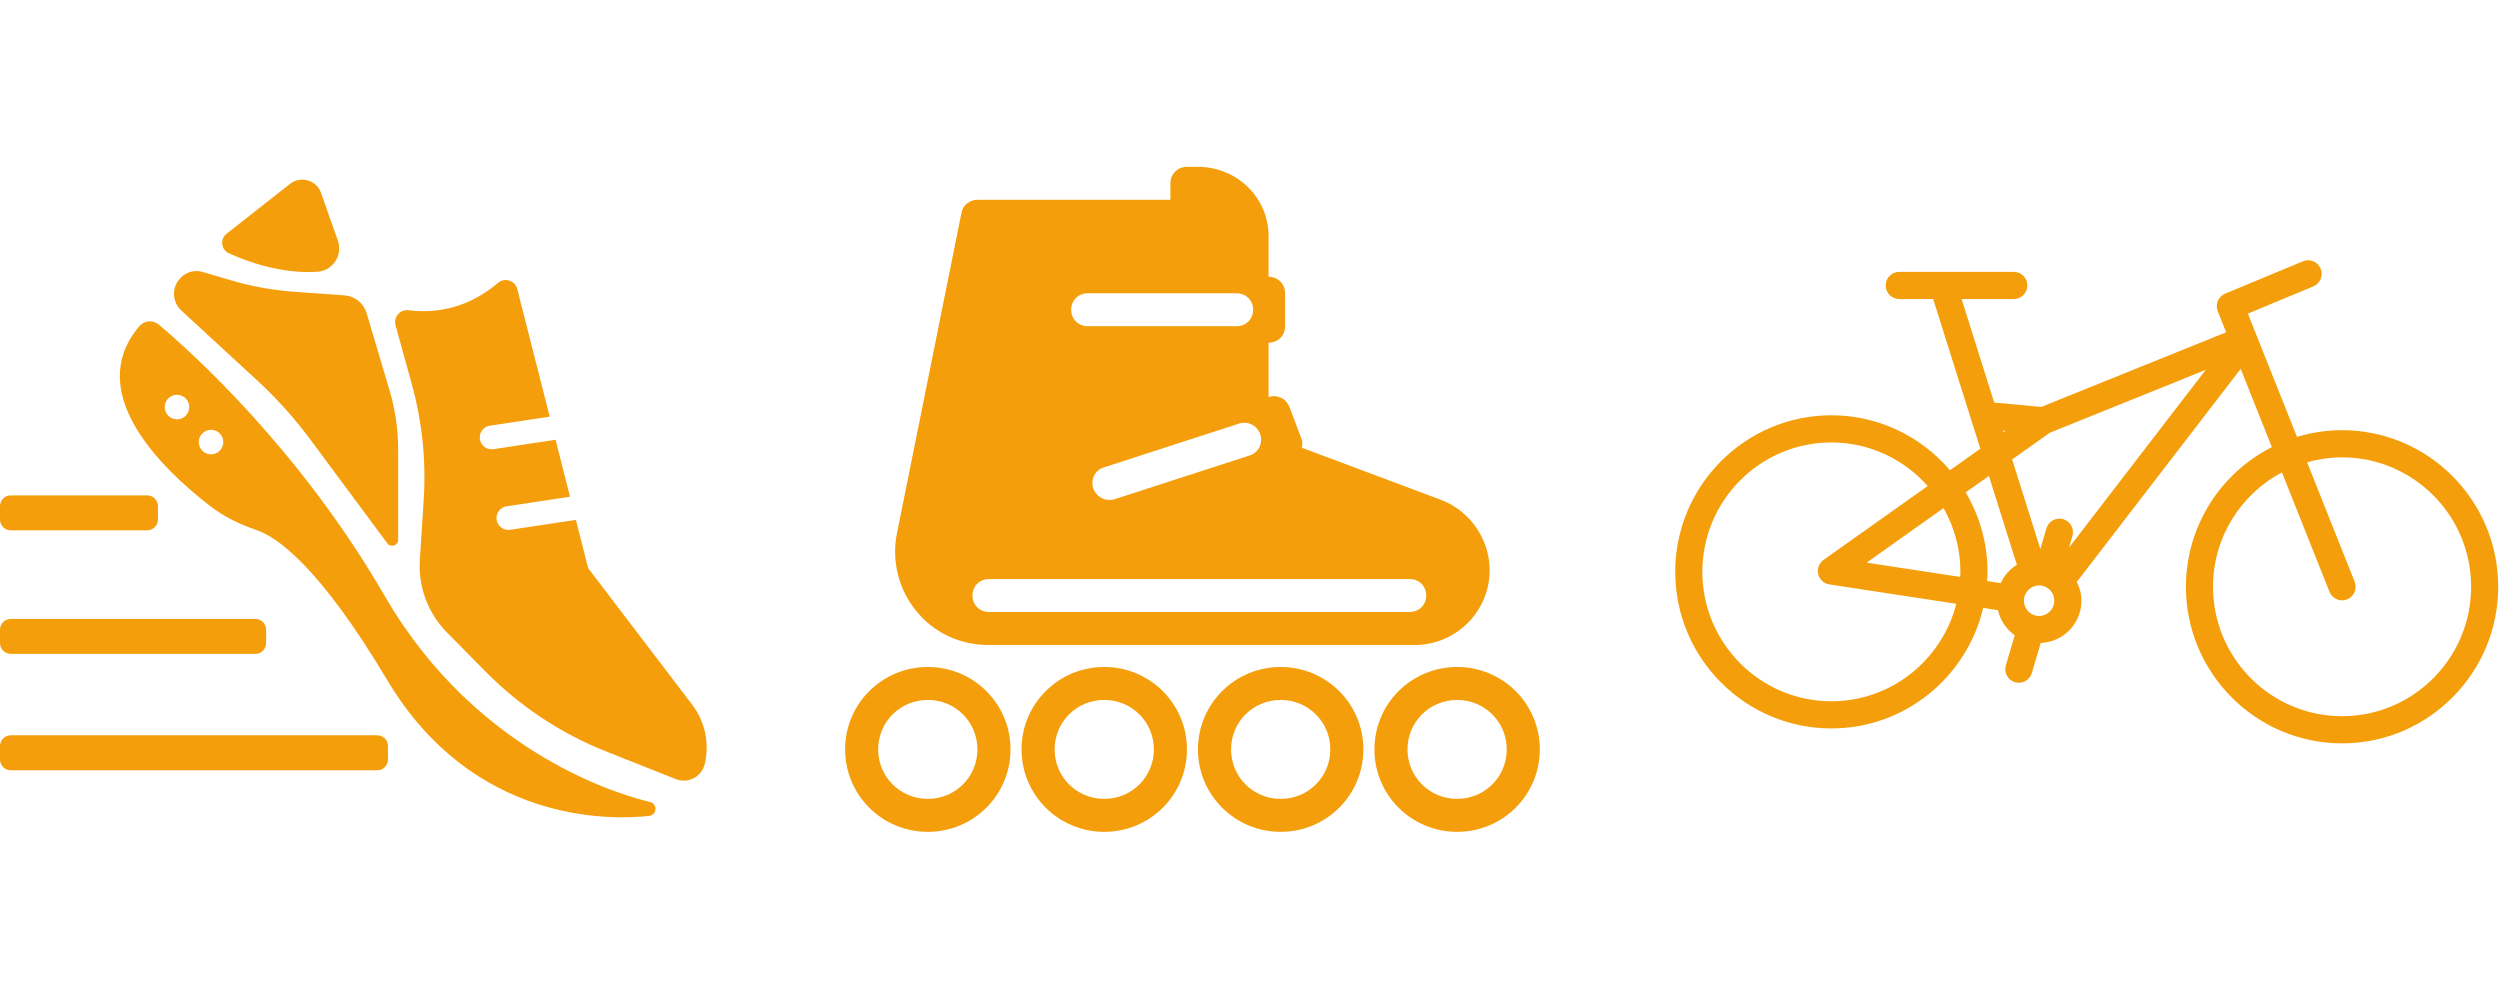 <svg xmlns="http://www.w3.org/2000/svg" xmlns:xlink="http://www.w3.org/1999/xlink" width="500" zoomAndPan="magnify" viewBox="0 0 375 150" height="200" preserveAspectRatio="xMidYMid meet" version="1.0"><defs><clipPath id="74430aab2d"><path d="M 126.746 25.027 L 230.996 25.027 L 230.996 124.777 L 126.746 124.777 Z M 126.746 25.027 " clip-rule="nonzero"/></clipPath><clipPath id="1c069cb508"><path d="M 251.137 39 L 374.887 39 L 374.887 111.496 L 251.137 111.496 Z M 251.137 39 " clip-rule="nonzero"/></clipPath></defs><g clip-path="url(#74430aab2d)"><path fill="#f59e0b" d="M 178.043 25.027 C 176.637 25.027 175.562 26.098 175.562 27.5 L 175.562 29.973 L 146.613 29.973 C 145.457 29.973 144.383 30.797 144.215 31.953 L 134.539 80.012 C 133.715 84.133 134.789 88.422 137.434 91.637 C 140.082 94.934 144.051 96.75 148.27 96.75 L 212.199 96.75 C 218.402 96.75 223.449 91.719 223.449 85.535 C 223.449 80.84 220.469 76.633 216.168 74.984 L 195.246 67.152 C 195.41 66.656 195.41 66.164 195.16 65.668 L 193.426 61.051 C 193.176 60.477 192.766 59.898 192.102 59.652 C 191.523 59.402 190.945 59.32 190.285 59.57 L 190.285 51.406 C 191.691 51.406 192.766 50.336 192.766 48.934 L 192.766 43.988 C 192.766 42.586 191.691 41.516 190.285 41.516 L 190.285 35.742 C 190.449 29.809 185.652 25.027 179.695 25.027 Z M 163.156 43.988 L 185.484 43.988 C 186.891 43.988 187.969 45.059 187.969 46.461 C 187.969 47.863 186.891 48.934 185.484 48.934 L 163.156 48.934 C 161.75 48.934 160.676 47.863 160.676 46.461 C 160.676 45.059 161.75 43.988 163.156 43.988 Z M 186.398 63.422 C 187.559 63.309 188.68 64.02 189.043 65.172 C 189.457 66.492 188.793 67.895 187.473 68.309 L 167.125 74.902 C 166.879 74.984 166.629 74.984 166.383 74.984 C 165.305 74.984 164.395 74.324 163.984 73.254 C 163.57 71.934 164.23 70.531 165.555 70.121 L 185.898 63.523 C 186.066 63.473 186.23 63.441 186.398 63.422 Z M 148.352 86.855 L 211.457 86.855 C 212.863 86.855 213.938 87.926 213.938 89.328 C 213.938 90.73 212.863 91.801 211.457 91.801 L 148.352 91.801 C 146.945 91.801 145.871 90.73 145.871 89.328 C 145.871 87.926 146.945 86.855 148.352 86.855 Z M 139.172 100.047 C 132.309 100.047 126.766 105.57 126.766 112.41 C 126.766 119.254 132.309 124.777 139.172 124.777 C 146.035 124.777 151.578 119.254 151.578 112.41 C 151.578 105.57 146.035 100.047 139.172 100.047 Z M 165.637 100.047 C 158.773 100.047 153.23 105.57 153.23 112.41 C 153.23 119.254 158.773 124.777 165.637 124.777 C 172.5 124.777 178.043 119.254 178.043 112.41 C 178.043 105.57 172.5 100.047 165.637 100.047 Z M 192.102 100.047 C 185.238 100.047 179.695 105.57 179.695 112.41 C 179.695 119.254 185.238 124.777 192.102 124.777 C 198.969 124.777 204.508 119.254 204.508 112.41 C 204.508 105.57 198.969 100.047 192.102 100.047 Z M 218.566 100.047 C 211.703 100.047 206.164 105.57 206.164 112.41 C 206.164 119.254 211.703 124.777 218.566 124.777 C 225.434 124.777 230.973 119.254 230.973 112.41 C 230.973 105.57 225.434 100.047 218.566 100.047 Z M 139.172 104.992 C 143.309 104.992 146.613 108.289 146.613 112.41 C 146.613 116.535 143.309 119.832 139.172 119.832 C 135.035 119.832 131.727 116.535 131.727 112.41 C 131.727 108.289 135.035 104.992 139.172 104.992 Z M 165.637 104.992 C 169.773 104.992 173.082 108.289 173.082 112.41 C 173.082 116.535 169.773 119.832 165.637 119.832 C 161.5 119.832 158.195 116.535 158.195 112.41 C 158.195 108.289 161.5 104.992 165.637 104.992 Z M 192.102 104.992 C 196.238 104.992 199.547 108.289 199.547 112.41 C 199.547 116.535 196.238 119.832 192.102 119.832 C 187.969 119.832 184.66 116.535 184.66 112.41 C 184.66 108.289 187.969 104.992 192.102 104.992 Z M 218.566 104.992 C 222.703 104.992 226.012 108.289 226.012 112.41 C 226.012 116.535 222.703 119.832 218.566 119.832 C 214.434 119.832 211.125 116.535 211.125 112.41 C 211.125 108.289 214.434 104.992 218.566 104.992 Z M 218.566 104.992 " fill-opacity="1" fill-rule="nonzero"/></g><g clip-path="url(#1c069cb508)"><path fill="#f59e0b" d="M 351.312 64.527 C 348.961 64.527 346.691 64.887 344.547 65.535 L 337.18 47.043 L 347 42.957 C 348.035 42.523 348.527 41.332 348.098 40.293 C 347.668 39.254 346.477 38.758 345.441 39.191 L 333.77 44.047 C 333.695 44.078 333.625 44.125 333.555 44.164 C 333.512 44.188 333.465 44.207 333.422 44.234 C 333.355 44.277 333.301 44.332 333.242 44.383 C 333.199 44.418 333.152 44.449 333.113 44.488 C 333.062 44.543 333.02 44.602 332.973 44.656 C 332.938 44.703 332.895 44.746 332.863 44.793 C 332.824 44.852 332.797 44.918 332.762 44.98 C 332.734 45.031 332.703 45.082 332.68 45.137 C 332.652 45.203 332.637 45.27 332.613 45.336 C 332.598 45.395 332.574 45.453 332.562 45.512 C 332.547 45.578 332.543 45.652 332.535 45.723 C 332.531 45.781 332.52 45.84 332.52 45.902 C 332.516 45.973 332.527 46.047 332.535 46.117 C 332.543 46.18 332.539 46.238 332.551 46.301 C 332.566 46.375 332.594 46.445 332.613 46.52 C 332.633 46.574 332.641 46.629 332.664 46.684 L 332.672 46.711 L 333.922 49.844 L 306.184 61.039 L 299.129 60.383 L 294.238 44.855 L 302.074 44.855 C 303.195 44.855 304.105 43.941 304.105 42.816 C 304.105 41.691 303.195 40.781 302.074 40.781 L 284.887 40.781 C 283.762 40.781 282.852 41.691 282.852 42.816 C 282.852 43.941 283.762 44.855 284.887 44.855 L 289.977 44.855 L 297.051 67.309 L 292.496 70.539 C 288.195 65.5 281.824 62.293 274.707 62.293 C 261.793 62.293 251.285 72.828 251.285 85.777 C 251.285 98.73 261.793 109.266 274.707 109.266 C 285.762 109.266 295.031 101.535 297.477 91.188 L 299.695 91.527 C 300.051 93.074 300.961 94.398 302.215 95.289 L 300.875 99.797 C 300.555 100.875 301.168 102.012 302.242 102.332 C 302.438 102.391 302.633 102.414 302.824 102.414 C 303.699 102.414 304.508 101.844 304.77 100.961 L 306.109 96.445 C 309.496 96.312 312.215 93.531 312.215 90.105 C 312.215 89.086 311.953 88.137 311.527 87.281 L 336.105 55.328 L 340.777 67.066 C 333.145 70.941 327.891 78.867 327.891 88.016 C 327.891 100.965 338.398 111.504 351.312 111.504 C 364.227 111.504 374.734 100.965 374.734 88.016 C 374.734 75.066 364.227 64.527 351.312 64.527 Z M 300.457 64.598 L 300.824 64.633 L 300.535 64.84 Z M 274.707 105.191 C 264.035 105.191 255.352 96.48 255.352 85.777 C 255.352 75.074 264.035 66.367 274.707 66.367 C 280.453 66.367 285.609 68.906 289.156 72.906 L 273.535 83.98 C 272.859 84.461 272.539 85.305 272.73 86.113 C 272.922 86.922 273.582 87.535 274.402 87.66 L 293.445 90.57 C 291.305 98.961 283.73 105.191 274.707 105.191 Z M 294.066 85.777 C 294.066 86.035 294.035 86.285 294.027 86.539 L 279.996 84.395 L 291.531 76.215 C 293.137 79.039 294.066 82.301 294.066 85.777 Z M 294.852 73.859 L 298.336 71.391 L 302.531 84.715 C 301.477 85.375 300.629 86.328 300.109 87.469 L 298.059 87.156 C 298.086 86.695 298.129 86.242 298.129 85.777 C 298.129 81.426 296.922 77.359 294.852 73.859 Z M 305.867 92.395 C 304.609 92.395 303.586 91.367 303.586 90.105 C 303.586 88.844 304.609 87.816 305.867 87.816 C 306.492 87.816 307.059 88.07 307.473 88.48 C 307.488 88.5 307.508 88.523 307.527 88.543 C 307.91 88.953 308.148 89.5 308.148 90.105 C 308.148 91.367 307.125 92.395 305.867 92.395 Z M 310.355 82.137 L 310.863 80.414 C 311.184 79.336 310.57 78.199 309.496 77.879 C 308.422 77.555 307.289 78.172 306.969 79.25 L 306.051 82.352 L 301.82 68.918 L 307.469 64.914 L 330.863 55.473 Z M 351.312 107.43 C 340.637 107.43 331.953 98.719 331.953 88.016 C 331.953 80.578 336.152 74.113 342.289 70.855 L 349.426 88.773 C 349.742 89.57 350.504 90.055 351.312 90.055 C 351.562 90.055 351.82 90.008 352.066 89.906 C 353.105 89.492 353.613 88.305 353.199 87.258 L 346.066 69.348 C 347.734 68.875 349.492 68.605 351.312 68.605 C 361.984 68.605 370.668 77.312 370.668 88.016 C 370.668 98.719 361.984 107.43 351.312 107.43 Z M 351.312 107.43 " fill-opacity="1" fill-rule="nonzero"/></g><path fill="#f59e0b" d="M 33.98 35.07 L 43.504 27.582 C 45.109 26.32 47.484 27.012 48.16 28.938 L 50.68 36.098 C 51.453 38.293 49.918 40.617 47.594 40.766 C 44.559 40.961 40.047 40.547 34.344 38 C 33.16 37.473 32.957 35.867 33.98 35.07 Z M 33.98 35.07 " fill-opacity="1" fill-rule="nonzero"/><path fill="#f59e0b" d="M 27.031 41.738 C 27.07 41.699 27.105 41.66 27.145 41.625 C 27.992 40.766 29.246 40.449 30.402 40.793 L 34.613 42.035 C 37.727 42.957 40.93 43.539 44.168 43.77 L 51.672 44.305 C 53.23 44.418 54.555 45.48 54.996 46.977 L 58.434 58.559 C 59.289 61.438 59.723 64.426 59.723 67.43 L 59.723 80.969 C 59.723 81.836 58.617 82.199 58.102 81.504 L 46.535 65.91 C 44.168 62.727 41.508 59.766 38.59 57.074 L 27.215 46.598 C 25.816 45.309 25.711 43.109 27.031 41.738 Z M 27.031 41.738 " fill-opacity="1" fill-rule="nonzero"/><path fill="#f59e0b" d="M 103.824 105.699 L 88.227 85.23 L 86.387 77.98 L 76.523 79.469 C 75.551 79.613 74.645 78.945 74.496 77.973 C 74.348 77 75.02 76.09 75.992 75.945 L 85.504 74.508 L 83.336 65.965 L 74.008 67.375 C 73.035 67.52 72.125 66.852 71.98 65.879 C 71.832 64.906 72.504 63.996 73.477 63.852 L 82.453 62.496 L 77.594 43.363 C 77.27 42.074 75.699 41.574 74.691 42.438 C 69.656 46.742 64.387 46.938 61.285 46.535 C 60.012 46.371 58.992 47.559 59.332 48.797 L 61.773 57.625 C 63.324 63.238 63.93 69.074 63.559 74.891 L 62.977 83.98 C 62.719 88.023 64.199 91.988 67.047 94.871 L 72.844 100.746 C 77.977 105.945 84.129 110.023 90.918 112.719 L 101.363 116.863 C 103.203 117.594 105.262 116.52 105.715 114.594 C 106.449 111.496 105.754 108.234 103.824 105.699 Z M 103.824 105.699 " fill-opacity="1" fill-rule="nonzero"/><path fill="#f59e0b" d="M 22.07 79.551 L 1.621 79.551 C 0.727 79.551 0 78.828 0 77.93 L 0 75.926 C 0 75.031 0.727 74.305 1.621 74.305 L 22.07 74.305 C 22.969 74.305 23.691 75.031 23.691 75.926 L 23.691 77.93 C 23.691 78.828 22.969 79.551 22.07 79.551 Z M 22.07 79.551 " fill-opacity="1" fill-rule="nonzero"/><path fill="#f59e0b" d="M 38.297 98.082 L 1.621 98.082 C 0.727 98.082 0 97.355 0 96.461 L 0 94.457 C 0 93.559 0.727 92.836 1.621 92.836 L 38.297 92.836 C 39.191 92.836 39.918 93.559 39.918 94.457 L 39.918 96.461 C 39.918 97.355 39.191 98.082 38.297 98.082 Z M 38.297 98.082 " fill-opacity="1" fill-rule="nonzero"/><path fill="#f59e0b" d="M 56.578 115.543 L 1.621 115.543 C 0.727 115.543 0 114.816 0 113.922 L 0 111.914 C 0 111.02 0.727 110.293 1.621 110.293 L 56.578 110.293 C 57.477 110.293 58.199 111.02 58.199 111.914 L 58.199 113.922 C 58.199 114.816 57.477 115.543 56.578 115.543 Z M 56.578 115.543 " fill-opacity="1" fill-rule="nonzero"/><path fill="#f59e0b" d="M 98.199 120.828 C 98.055 120.555 97.805 120.359 97.5 120.293 C 94.012 119.492 71.688 113.535 57.707 89.391 C 44.98 67.418 28.762 52.852 23.812 48.688 C 22.941 47.957 21.641 48.062 20.902 48.93 C 12.457 58.871 24.266 70.297 31.473 75.871 C 33.574 77.5 35.977 78.664 38.496 79.516 C 41.539 80.543 47.879 84.906 58.062 101.98 C 70.93 123.57 91.582 123.02 97.367 122.391 C 98.121 122.309 98.555 121.496 98.199 120.828 Z M 26.547 62.902 C 25.531 62.902 24.707 62.074 24.707 61.059 C 24.707 60.043 25.531 59.219 26.547 59.219 C 27.562 59.219 28.387 60.043 28.387 61.059 C 28.391 62.078 27.562 62.902 26.547 62.902 Z M 31.652 68.148 C 30.637 68.148 29.812 67.324 29.812 66.309 C 29.812 65.289 30.637 64.469 31.652 64.469 C 32.672 64.469 33.492 65.293 33.492 66.309 C 33.496 67.324 32.672 68.148 31.652 68.148 Z M 31.652 68.148 " fill-opacity="1" fill-rule="nonzero"/></svg>